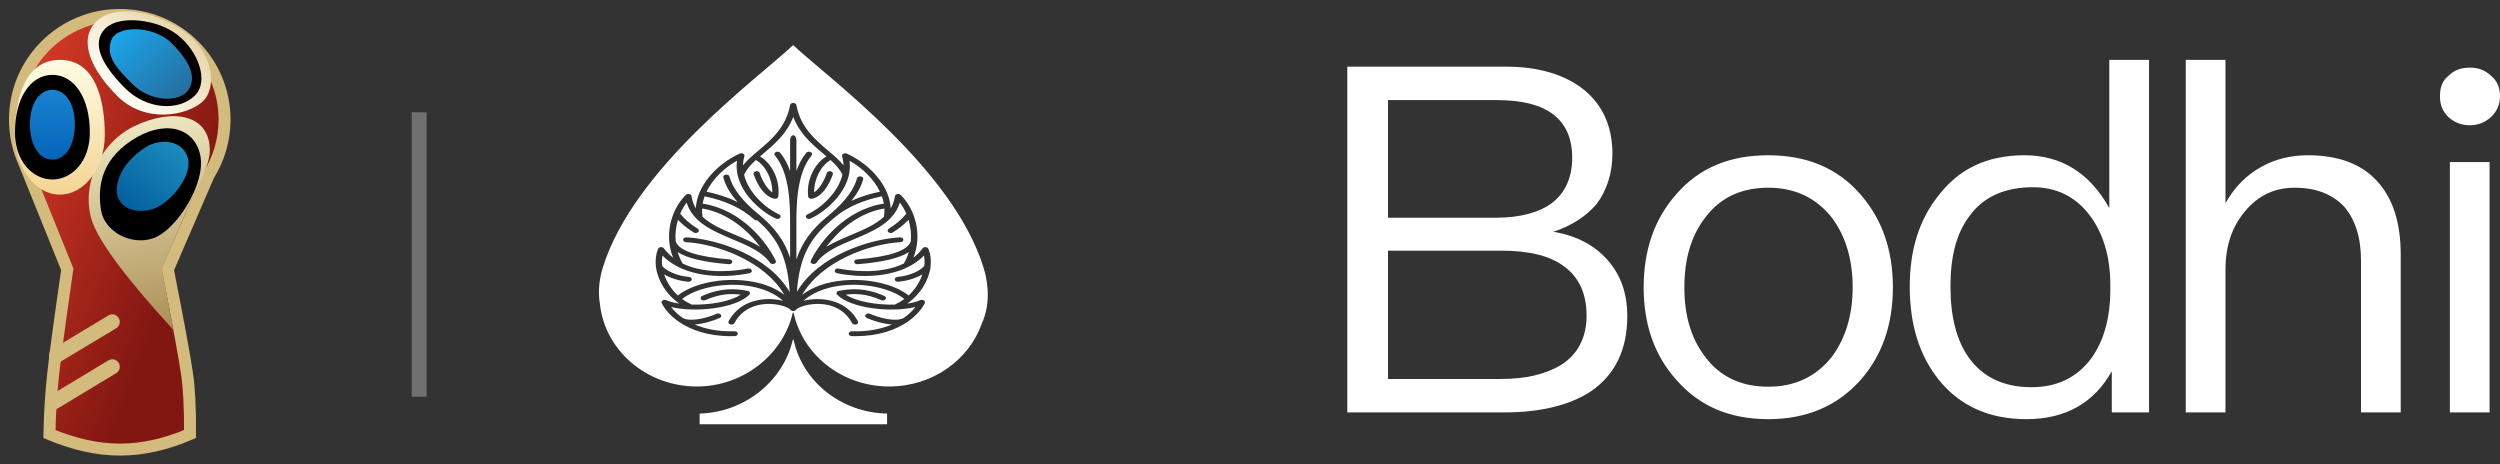 <?xml version="1.0" encoding="UTF-8"?>
<svg width="167px" height="31px" viewBox="0 0 167 31" version="1.1" xmlns="http://www.w3.org/2000/svg" xmlns:xlink="http://www.w3.org/1999/xlink">
    <rect x="0" y="0" width="167" height="31" fill="#333333" stroke="none"/>
    <!-- Generator: Sketch 50.2 (55047) - http://www.bohemiancoding.com/sketch -->
    <title>Group 15</title>
    <desc>Created with Sketch.</desc>
    <defs>
        <path d="M12.954,19.72 C12.327,22.422 9.775,24.545 6.736,24.627 L6.736,25.343 L19.257,25.343 L19.257,24.627 C16.168,24.564 13.609,22.477 13.017,19.718 C13.01,19.697 12.999,19.677 12.987,19.677 C12.977,19.677 12.966,19.689 12.954,19.72 Z" id="path-1"></path>
        <path d="M0.267,14.875 C2.318,8.246 10.632,2.222 12.984,0.013 C15.336,2.222 23.65,8.246 25.701,14.875 C26.052,16.01 26.142,17.389 25.588,18.606 C24.731,21.051 22.286,22.817 19.402,22.817 C16.248,22.817 13.618,20.707 13.017,17.905 C13.004,17.868 12.982,17.834 12.954,17.906 C12.315,20.661 9.674,22.817 6.556,22.817 C3.182,22.817 0.407,20.403 0.075,17.309 C-0.067,16.481 0.032,15.633 0.267,14.875 Z M10.663,7.059 C10.277,7.385 9.906,7.699 9.632,8.044 C9.636,7.844 9.666,7.641 9.726,7.435 C9.745,7.373 9.713,7.308 9.646,7.27 C9.579,7.232 9.488,7.228 9.416,7.26 C8.307,7.752 7.222,8.715 6.738,9.843 C6.731,9.854 6.726,9.865 6.722,9.877 C6.72,9.882 6.719,9.887 6.718,9.891 C6.608,10.158 6.532,10.434 6.498,10.715 C6.497,10.719 6.497,10.722 6.497,10.725 C6.489,10.79 6.483,10.855 6.48,10.921 C6.341,10.682 6.242,10.411 6.192,10.098 C6.182,10.033 6.122,9.979 6.04,9.962 C5.959,9.944 5.871,9.966 5.819,10.017 C5.11,10.707 4.623,11.85 4.701,13.049 C4.697,13.066 4.697,13.084 4.7,13.102 C4.702,13.112 4.705,13.121 4.707,13.13 C4.738,13.49 4.82,13.854 4.962,14.212 C4.736,14.037 4.527,13.831 4.344,13.587 C4.303,13.532 4.222,13.501 4.14,13.508 C4.057,13.514 3.987,13.558 3.962,13.619 C3.809,13.987 3.765,14.394 3.814,14.806 C3.814,14.82 3.815,14.835 3.82,14.85 C3.944,15.763 4.524,16.695 5.379,17.282 C5.039,17.233 4.738,17.156 4.504,17.052 C4.427,17.018 4.331,17.025 4.263,17.069 C4.195,17.113 4.171,17.185 4.202,17.249 C4.372,17.599 4.722,18.046 5.279,18.445 C5.292,18.46 5.308,18.473 5.328,18.485 C5.341,18.492 5.355,18.5 5.368,18.507 C6.136,19.029 7.269,19.456 8.831,19.456 C8.913,19.456 8.997,19.454 9.083,19.452 C9.199,19.449 9.289,19.374 9.285,19.285 C9.28,19.195 9.181,19.125 9.067,19.129 C7.961,19.161 7.08,18.968 6.397,18.674 C7.015,18.634 7.669,18.421 8.076,18.24 C8.177,18.195 8.211,18.097 8.153,18.02 C8.095,17.942 7.967,17.916 7.866,17.96 C7.255,18.232 6.167,18.524 5.619,18.247 C5.274,18.009 5.013,17.75 4.829,17.509 C6.422,17.898 9.162,17.607 10.058,16.683 C10.1,16.64 10.111,16.584 10.087,16.533 C10.063,16.482 10.008,16.443 9.94,16.43 C9.156,16.28 8.182,16.202 6.902,16.77 C6.802,16.815 6.767,16.913 6.825,16.99 C6.883,17.068 7.012,17.094 7.112,17.05 C8.079,16.621 8.829,16.597 9.482,16.685 C8.781,17.148 7.404,17.377 6.204,17.348 C6.191,17.338 6.176,17.329 6.159,17.321 C5.948,17.228 5.75,17.111 5.567,16.974 C6.402,16.297 8.054,15.913 9.591,16.052 C10.297,16.116 11.472,16.339 12.301,17.092 C11.963,17.006 11.559,16.96 11.135,16.984 C10.494,17.02 9.322,17.26 8.671,18.458 C8.626,18.54 8.676,18.635 8.784,18.669 C8.81,18.678 8.837,18.682 8.864,18.682 C8.947,18.682 9.025,18.644 9.058,18.582 C9.595,17.596 10.5,17.344 11.166,17.306 C11.943,17.263 12.656,17.508 12.808,17.698 C12.824,17.719 12.847,17.738 12.876,17.752 C12.877,17.752 12.878,17.753 12.879,17.753 C12.882,17.755 12.885,17.757 12.889,17.758 C12.905,17.765 12.922,17.77 12.939,17.773 C12.955,17.776 12.972,17.777 12.989,17.777 C13.013,17.777 13.035,17.774 13.057,17.769 C13.067,17.766 13.078,17.762 13.089,17.758 C13.09,17.757 13.092,17.757 13.093,17.756 C13.096,17.755 13.098,17.754 13.1,17.753 C13.13,17.739 13.153,17.72 13.17,17.698 C13.322,17.508 14.035,17.263 14.812,17.306 C15.477,17.344 16.383,17.596 16.919,18.582 C16.953,18.644 17.031,18.682 17.113,18.682 C17.14,18.682 17.168,18.678 17.194,18.669 C17.301,18.635 17.352,18.54 17.307,18.458 C16.656,17.26 15.484,17.02 14.843,16.984 C14.419,16.96 14.015,17.006 13.677,17.092 C14.506,16.339 15.68,16.116 16.387,16.052 C17.924,15.913 19.576,16.297 20.411,16.974 C20.228,17.111 20.029,17.228 19.819,17.321 C19.802,17.329 19.787,17.338 19.774,17.348 C18.573,17.377 17.196,17.148 16.496,16.685 C17.149,16.597 17.898,16.621 18.865,17.05 C18.966,17.094 19.094,17.068 19.152,16.99 C19.21,16.913 19.176,16.815 19.076,16.77 C17.796,16.203 16.822,16.28 16.038,16.43 C15.969,16.443 15.914,16.482 15.891,16.533 C15.867,16.584 15.878,16.64 15.92,16.683 C16.816,17.608 19.556,17.898 21.149,17.509 C20.965,17.75 20.705,18.008 20.36,18.247 C19.813,18.525 18.723,18.232 18.111,17.96 C18.011,17.916 17.882,17.942 17.824,18.02 C17.766,18.097 17.801,18.195 17.901,18.24 C18.309,18.421 18.963,18.634 19.582,18.674 C18.899,18.968 18.017,19.161 16.911,19.129 C16.797,19.126 16.697,19.195 16.693,19.285 C16.689,19.374 16.779,19.449 16.895,19.452 C16.98,19.454 17.064,19.456 17.147,19.456 C18.708,19.455 19.841,19.029 20.609,18.507 C20.622,18.5 20.636,18.492 20.65,18.485 C20.669,18.473 20.686,18.46 20.699,18.445 C21.256,18.045 21.606,17.599 21.776,17.249 C21.807,17.185 21.782,17.113 21.715,17.069 C21.647,17.025 21.551,17.018 21.474,17.052 C21.24,17.156 20.939,17.233 20.599,17.282 C21.453,16.695 22.033,15.764 22.158,14.85 C22.162,14.835 22.164,14.82 22.163,14.806 C22.213,14.394 22.169,13.987 22.015,13.619 C21.99,13.558 21.921,13.514 21.838,13.508 C21.754,13.501 21.675,13.532 21.633,13.587 C21.451,13.831 21.242,14.037 21.015,14.212 C21.158,13.854 21.24,13.49 21.271,13.13 C21.273,13.121 21.275,13.112 21.277,13.102 C21.281,13.084 21.281,13.066 21.277,13.049 C21.354,11.85 20.868,10.707 20.159,10.017 C20.106,9.966 20.019,9.944 19.937,9.962 C19.855,9.979 19.796,10.033 19.785,10.098 C19.736,10.411 19.637,10.682 19.497,10.921 C19.494,10.856 19.489,10.79 19.481,10.725 C19.481,10.722 19.48,10.718 19.48,10.715 C19.445,10.434 19.369,10.158 19.259,9.891 C19.258,9.887 19.257,9.882 19.256,9.877 C19.252,9.865 19.246,9.854 19.239,9.843 C18.756,8.715 17.671,7.752 16.561,7.26 C16.489,7.228 16.399,7.232 16.332,7.27 C16.265,7.308 16.233,7.373 16.251,7.435 C16.312,7.641 16.342,7.844 16.346,8.044 C16.071,7.699 15.7,7.385 15.315,7.059 C14.449,6.327 13.468,5.497 13.198,4.018 C13.187,3.947 13.115,3.888 13.018,3.877 C13.014,3.877 13.011,3.877 13.007,3.876 C12.992,3.875 12.976,3.876 12.96,3.877 C12.863,3.888 12.791,3.947 12.78,4.018 C12.51,5.497 11.529,6.327 10.663,7.059 Z M10.974,7.276 C11.726,6.64 12.561,5.933 12.989,4.81 C13.416,5.933 14.252,6.64 15.004,7.276 C15.072,7.334 15.14,7.391 15.206,7.448 C14.38,7.944 13.854,9.072 13.988,10.133 C13.994,10.179 14.026,10.222 14.076,10.249 C14.112,10.268 14.154,10.278 14.197,10.278 C14.214,10.278 14.232,10.277 14.249,10.274 C15.175,10.093 15.633,8.647 15.637,8.632 C15.662,8.545 15.591,8.459 15.477,8.439 C15.364,8.42 15.252,8.475 15.227,8.562 C15.124,8.917 14.788,9.586 14.388,9.854 C14.37,8.974 14.824,8.072 15.483,7.69 C15.827,8.001 16.106,8.303 16.257,8.649 C16.262,8.659 16.267,8.668 16.274,8.678 C15.967,9.936 14.746,10.962 13.935,11.322 C13.834,11.367 13.8,11.466 13.858,11.543 C13.897,11.595 13.967,11.624 14.04,11.624 C14.075,11.624 14.112,11.617 14.145,11.602 C15.124,11.168 17.02,9.633 16.743,7.735 C17.588,8.203 18.37,8.947 18.78,9.804 C18.07,9.955 17.436,10.158 16.872,10.416 C17.275,9.92 17.539,9.437 17.661,8.972 C17.684,8.884 17.61,8.799 17.496,8.782 C17.382,8.765 17.271,8.821 17.249,8.908 C17.063,9.621 16.506,10.387 15.592,11.188 C15.482,11.274 15.377,11.363 15.275,11.456 C14.238,12.302 13.578,13.182 13.199,14.331 L13.199,12.027 C13.199,10.747 13.199,8.604 14.217,7.38 C14.279,7.305 14.251,7.205 14.153,7.157 C14.055,7.109 13.925,7.131 13.862,7.206 C13.569,7.559 13.355,7.978 13.199,8.427 L13.199,6.355 C13.199,6.178 13.105,6.035 12.989,6.035 C12.873,6.035 12.779,6.178 12.779,6.355 L12.779,8.427 C12.623,7.978 12.409,7.559 12.115,7.206 C12.053,7.131 11.923,7.109 11.825,7.157 C11.727,7.205 11.698,7.305 11.761,7.38 C12.779,8.604 12.779,10.747 12.779,12.027 L12.779,14.216 C12.399,13.065 11.737,12.184 10.699,11.337 C9.598,10.44 8.936,9.584 8.729,8.793 C8.706,8.706 8.595,8.649 8.482,8.667 C8.368,8.684 8.294,8.769 8.317,8.857 C8.454,9.382 8.773,9.93 9.269,10.493 C8.665,10.198 7.977,9.97 7.197,9.804 C7.608,8.947 8.39,8.203 9.235,7.735 C8.958,9.633 10.854,11.168 11.833,11.602 C11.866,11.617 11.902,11.624 11.938,11.624 C12.011,11.624 12.081,11.595 12.12,11.543 C12.178,11.466 12.144,11.367 12.043,11.322 C11.232,10.962 10.01,9.936 9.703,8.678 C9.71,8.668 9.716,8.659 9.72,8.649 C9.872,8.303 10.151,8.001 10.494,7.69 C11.154,8.072 11.608,8.974 11.589,9.854 C11.19,9.586 10.854,8.917 10.751,8.562 C10.726,8.475 10.614,8.42 10.5,8.439 C10.387,8.459 10.315,8.545 10.341,8.632 C10.345,8.647 10.803,10.093 11.729,10.274 C11.746,10.277 11.763,10.278 11.78,10.278 C11.823,10.278 11.866,10.268 11.901,10.249 C11.952,10.222 11.984,10.179 11.99,10.133 C12.123,9.072 11.598,7.944 10.772,7.448 C10.838,7.391 10.905,7.334 10.974,7.276 Z M15.898,11.41 C16.678,10.8 17.669,10.373 18.909,10.112 C18.967,10.273 19.012,10.436 19.041,10.602 C16.441,11.003 14.754,13.173 14.158,14.42 C14.12,14.499 14.168,14.587 14.268,14.622 C14.368,14.657 14.486,14.627 14.539,14.553 C15.069,13.813 16.026,13.411 17.039,12.985 C18.345,12.436 19.692,11.871 20.11,10.534 C20.278,10.754 20.424,11.004 20.541,11.275 C20.256,11.633 19.854,11.979 19.371,12.278 C19.281,12.334 19.267,12.436 19.34,12.505 C19.382,12.545 19.442,12.565 19.504,12.565 C19.55,12.565 19.597,12.553 19.636,12.529 C20.047,12.274 20.405,11.986 20.69,11.684 C20.827,12.135 20.885,12.625 20.843,13.12 C20.633,13.747 19.424,14.153 17.249,14.328 C17.133,14.337 17.05,14.417 17.062,14.505 C17.073,14.588 17.164,14.65 17.27,14.65 C17.278,14.65 17.285,14.65 17.293,14.649 C18.949,14.516 20.08,14.25 20.707,13.841 C20.629,14.102 20.519,14.358 20.374,14.606 C18.706,15.413 16.537,15.043 16.02,14.938 C15.908,14.915 15.793,14.966 15.763,15.053 C15.733,15.139 15.8,15.227 15.912,15.25 C17.766,15.628 20.32,15.521 21.722,14.071 C21.766,14.295 21.772,14.529 21.743,14.766 C21.477,15.081 20.794,15.425 19.953,15.498 C19.837,15.509 19.755,15.589 19.768,15.677 C19.78,15.759 19.871,15.82 19.976,15.82 C19.984,15.82 19.992,15.82 20,15.819 C20.598,15.767 21.184,15.583 21.614,15.33 C21.44,15.845 21.12,16.343 20.697,16.737 C19.76,15.989 18.012,15.579 16.338,15.731 C15.214,15.833 14.271,16.167 13.583,16.694 C14.882,14.455 18.057,13.293 20.153,13.177 C20.269,13.17 20.356,13.093 20.347,13.004 C20.339,12.915 20.238,12.849 20.123,12.855 C18.075,12.968 14.672,14.06 13.234,16.492 C13.388,14.248 14.061,12.917 15.582,11.676 C15.584,11.675 15.586,11.673 15.587,11.672 C15.695,11.584 15.798,11.497 15.898,11.41 Z M6.937,10.602 C6.966,10.436 7.01,10.272 7.068,10.112 C8.476,10.409 9.563,10.918 10.385,11.667 C10.427,11.705 10.486,11.724 10.546,11.724 C10.56,11.724 10.573,11.723 10.587,11.721 C12.001,12.942 12.62,14.281 12.751,16.506 C11.318,14.064 7.907,12.968 5.855,12.855 C5.739,12.85 5.639,12.915 5.63,13.004 C5.622,13.093 5.709,13.17 5.825,13.177 C7.921,13.293 11.096,14.455 12.395,16.694 C11.707,16.167 10.764,15.833 9.64,15.731 C7.966,15.58 6.218,15.989 5.281,16.737 C4.857,16.343 4.537,15.845 4.364,15.33 C4.794,15.583 5.379,15.767 5.977,15.819 C5.985,15.82 5.993,15.82 6.001,15.82 C6.107,15.82 6.198,15.759 6.21,15.677 C6.223,15.589 6.14,15.509 6.025,15.498 C5.184,15.425 4.5,15.081 4.234,14.766 C4.206,14.529 4.212,14.295 4.256,14.071 C5.658,15.521 8.212,15.628 10.065,15.25 C10.178,15.227 10.245,15.139 10.215,15.053 C10.185,14.966 10.069,14.915 9.958,14.938 C9.44,15.043 7.271,15.413 5.604,14.606 C5.458,14.358 5.349,14.102 5.271,13.841 C5.898,14.25 7.029,14.516 8.685,14.649 C8.692,14.65 8.7,14.65 8.707,14.65 C8.813,14.65 8.905,14.588 8.916,14.505 C8.928,14.417 8.844,14.337 8.729,14.328 C6.553,14.153 5.345,13.747 5.134,13.12 C5.092,12.625 5.151,12.135 5.287,11.684 C5.572,11.986 5.931,12.274 6.342,12.529 C6.381,12.553 6.428,12.565 6.474,12.565 C6.535,12.565 6.596,12.545 6.637,12.505 C6.71,12.436 6.696,12.334 6.606,12.278 C6.124,11.979 5.721,11.633 5.437,11.275 C5.554,11.004 5.699,10.754 5.867,10.534 C6.286,11.871 7.632,12.436 8.939,12.985 C9.952,13.411 10.909,13.813 11.439,14.553 C11.492,14.627 11.61,14.657 11.71,14.622 C11.81,14.587 11.858,14.499 11.82,14.42 C11.224,13.173 9.536,11.003 6.937,10.602 Z M15.197,13.488 C15.989,12.429 17.32,11.216 19.078,10.926 C19.086,11.097 19.078,11.269 19.05,11.442 C19.048,11.454 19.048,11.467 19.049,11.478 C18.485,12.01 17.675,12.35 16.837,12.702 C16.273,12.939 15.698,13.18 15.197,13.488 Z M6.928,11.442 C6.9,11.269 6.891,11.097 6.9,10.926 C8.658,11.216 9.989,12.429 10.78,13.488 C10.28,13.18 9.705,12.939 9.14,12.702 C8.302,12.35 7.492,12.01 6.928,11.478 C6.93,11.467 6.93,11.454 6.928,11.442 Z" id="path-3"></path>
        <linearGradient x1="11.203%" y1="8.523%" x2="75.412%" y2="61.229%" id="linearGradient-5">
            <stop stop-color="#D43925" offset="0%"></stop>
            <stop stop-color="#821711" offset="100%"></stop>
        </linearGradient>
        <linearGradient x1="100%" y1="46.914%" x2="0%" y2="56.018%" id="linearGradient-6">
            <stop stop-color="#E6D3A4" offset="0%"></stop>
            <stop stop-color="#FFFEF8" offset="100%"></stop>
        </linearGradient>
        <linearGradient x1="50%" y1="0%" x2="50%" y2="98.354%" id="linearGradient-7">
            <stop stop-color="#19A9F0" offset="0%"></stop>
            <stop stop-color="#276D9E" offset="100%"></stop>
        </linearGradient>
        <linearGradient x1="50%" y1="0%" x2="63.16%" y2="100%" id="linearGradient-8">
            <stop stop-color="#F1ECC6" offset="0%"></stop>
            <stop stop-color="#AC8F55" offset="100%"></stop>
        </linearGradient>
        <linearGradient x1="87.543%" y1="12.232%" x2="16.437%" y2="100%" id="linearGradient-9">
            <stop stop-color="#1B8DBF" offset="0%"></stop>
            <stop stop-color="#055F9D" offset="96.769%"></stop>
        </linearGradient>
        <linearGradient x1="50%" y1="0%" x2="50%" y2="98.298%" id="linearGradient-10">
            <stop stop-color="#FFFCE4" offset="0%"></stop>
            <stop stop-color="#F4D595" offset="100%"></stop>
        </linearGradient>
        <linearGradient x1="50%" y1="0%" x2="50%" y2="100%" id="linearGradient-11">
            <stop stop-color="#1883D1" offset="0%"></stop>
            <stop stop-color="#0564B8" offset="100%"></stop>
        </linearGradient>
    </defs>
    <g id="Page-1" stroke="none" stroke-width="1" fill="none" fill-rule="evenodd">
        <g id="home_01" transform="translate(-35, -24)">
            <g id="Group-15" transform="translate(36, 22)">
                <g id="Logo_EN" transform="translate(39, 5)">
                    <g>
                        <path d="M50,1.453 L60.578,1.453 C62.767,1.453 64.525,1.97 65.818,3.005 C67.078,4.04 67.708,5.464 67.708,7.275 C67.708,8.569 67.343,9.701 66.647,10.639 C65.917,11.48 64.956,12.094 63.762,12.482 C65.32,12.741 66.514,13.388 67.376,14.358 C68.239,15.329 68.703,16.558 68.703,18.111 C68.703,20.375 67.874,22.057 66.249,23.156 C64.856,24.062 62.933,24.547 60.512,24.547 L50,24.547 L50,1.453 Z M52.719,3.685 L52.719,11.544 L59.915,11.544 C61.573,11.544 62.833,11.189 63.696,10.542 C64.558,9.863 65.022,8.86 65.022,7.534 C65.022,6.24 64.591,5.27 63.729,4.623 C62.866,3.976 61.606,3.685 59.948,3.685 L52.719,3.685 Z M52.719,13.744 L52.719,22.315 L60.28,22.315 C61.938,22.315 63.231,21.992 64.226,21.41 C65.387,20.698 65.984,19.566 65.984,18.078 C65.984,16.59 65.453,15.491 64.458,14.779 C63.497,14.067 62.104,13.744 60.28,13.744 L52.719,13.744 Z M78.121,7.372 C80.674,7.372 82.73,8.213 84.255,9.96 C85.714,11.609 86.444,13.679 86.444,16.202 C86.444,18.693 85.714,20.763 84.289,22.38 C82.73,24.127 80.674,25 78.121,25 C75.534,25 73.511,24.127 71.986,22.38 C70.527,20.763 69.797,18.693 69.797,16.202 C69.797,13.679 70.527,11.609 71.986,9.96 C73.511,8.213 75.534,7.372 78.121,7.372 Z M78.121,9.539 C76.297,9.539 74.871,10.218 73.876,11.577 C72.947,12.806 72.516,14.326 72.516,16.202 C72.516,18.046 72.947,19.566 73.876,20.795 C74.871,22.154 76.297,22.833 78.121,22.833 C79.911,22.833 81.337,22.154 82.398,20.795 C83.294,19.566 83.758,18.013 83.758,16.202 C83.758,14.326 83.294,12.806 82.398,11.577 C81.337,10.218 79.911,9.539 78.121,9.539 Z M100.902,1 L103.555,1 L103.555,24.547 L101.068,24.547 L101.068,21.798 C99.874,23.933 97.951,25 95.364,25 C92.844,25 90.888,24.094 89.495,22.348 C88.202,20.73 87.571,18.66 87.571,16.137 C87.571,13.679 88.202,11.674 89.495,10.057 C90.888,8.245 92.778,7.372 95.232,7.372 C97.686,7.372 99.576,8.536 100.902,10.898 L100.902,1 Z M95.795,9.507 C93.905,9.507 92.479,10.154 91.551,11.447 C90.689,12.58 90.291,14.132 90.291,16.137 C90.291,18.143 90.689,19.728 91.518,20.892 C92.446,22.186 93.839,22.865 95.696,22.865 C97.42,22.865 98.747,22.218 99.708,20.925 C100.537,19.76 100.969,18.24 100.969,16.364 L100.969,16.04 C100.969,14.1 100.471,12.515 99.543,11.318 C98.581,10.089 97.321,9.507 95.795,9.507 Z M106.009,1 L106.009,24.547 L108.662,24.547 L108.662,15.005 C108.662,13.453 109.093,12.127 109.988,11.092 C110.851,10.057 111.945,9.539 113.271,9.539 C114.697,9.539 115.792,9.96 116.587,10.801 C117.317,11.642 117.715,12.838 117.715,14.391 L117.715,24.547 L120.368,24.547 L120.368,14.003 C120.368,11.868 119.837,10.218 118.776,9.086 C117.715,7.922 116.156,7.372 114.167,7.372 C113.006,7.372 111.978,7.631 111.05,8.148 C110.055,8.698 109.259,9.507 108.662,10.574 L108.662,1 L106.009,1 Z M124.977,1.518 C124.413,1.518 123.949,1.679 123.551,2.067 C123.153,2.391 122.988,2.844 122.988,3.426 C122.988,3.976 123.153,4.429 123.551,4.817 C123.949,5.173 124.413,5.367 124.977,5.367 C125.541,5.367 126.005,5.173 126.403,4.817 C126.801,4.429 127,3.976 127,3.426 C127,2.844 126.801,2.391 126.403,2.067 C126.005,1.679 125.541,1.518 124.977,1.518 Z M123.651,7.825 L123.651,24.547 L126.304,24.547 L126.304,7.825 L123.651,7.825 Z" id="Bodhi" fill="#FFFFFF"></path>
                        <g id="logo">
                            <mask id="mask-2" fill="white">
                                <use xlink:href="#path-1"></use>
                            </mask>
                            <use id="Clip-2" fill="#FFFFFF" xlink:href="#path-1"></use>
                            <mask id="mask-4" fill="white">
                                <use xlink:href="#path-3"></use>
                            </mask>
                            <use id="Clip-5" fill="#FFFFFF" xlink:href="#path-3"></use>
                            <path d="M-15,4 L-15,22" id="Line" stroke="#FFFFFF" opacity="0.3" stroke-linecap="square" mask="url(#mask-4)"></path>
                            <path d="M-15,4 L-15,22" id="Line" stroke="#FFFFFF" opacity="0.3" stroke-linecap="square" mask="url(#mask-4)"></path>
                            <path d="M-15,4 L-15,22" id="Line" stroke="#FFFFFF" opacity="0.3" stroke-linecap="square" mask="url(#mask-4)"></path>
                        </g>
                    </g>
                </g>
                <g id="logo">
                    <path d="M10.223,20.096 L10.231,20.102 C10.924,23.633 11.344,25.921 11.493,26.964 C11.642,28.007 11.708,29.351 11.692,30.995 C10.072,31.687 8.514,32.033 7.018,32.033 C5.523,32.033 3.951,31.687 2.302,30.995 C2.327,29.62 2.411,28.276 2.554,26.964 C2.697,25.652 3.011,23.327 3.494,19.991 L0.668,12.996 L0.679,12.996 C0.244,12.085 0,11.066 0,9.99 C0,6.129 3.134,3 7,3 C10.866,3 14,6.129 14,9.99 C14,11.35 13.611,12.62 12.938,13.693 L10.216,19.991 L10.223,20.096 Z" id="Combined-Shape" stroke="#D3BB7D" stroke-width="0.8" fill="url(#linearGradient-5)"></path>
                    <path d="M6.5,23.5 L2.775,25.741" id="Line-2" stroke="#D3BB7D" stroke-linecap="round"></path>
                    <path d="M6.5,26.5 L2.586,28.863" id="Line-2" stroke="#D3BB7D" stroke-linecap="round"></path>
                    <path d="M9.594,10.518 C10.998,10.591 12.513,8.591 12.019,6.192 C11.526,3.794 10.002,1.716 8.345,1.716 C6.688,1.716 5.84,3.61 5.84,6.233 C5.84,8.856 8.19,10.446 9.594,10.518 Z" id="Oval-5" fill="url(#linearGradient-6)" transform="translate(8.977, 6.118) rotate(-45) translate(-8.977, -6.118) "></path>
                    <path d="M9.551,9.526 C10.652,9.526 11.514,7.826 11.333,6.163 C11.157,4.546 9.629,2.627 8.46,2.627 C7.374,2.627 6.832,3.845 6.832,6.136 C6.832,8.029 8.171,9.526 9.551,9.526 Z" id="Oval-5" stroke="#060000" stroke-width="0.5" fill="#000000" transform="translate(9.094, 6.077) rotate(-45) translate(-9.094, -6.077) "></path>
                    <path d="M9.591,9.229 C10.578,9.024 11.001,7.986 11.001,6.238 C11.001,4.489 9.219,2.75 8.272,3.246 C7.324,3.742 7.219,4.557 7.219,6.306 C7.219,8.055 8.603,9.434 9.591,9.229 Z" id="Oval-5" fill="url(#linearGradient-7)" transform="translate(9.11, 6.205) rotate(-45) translate(-9.11, -6.205) "></path>
                    <g id="Group-16" transform="translate(4, 9)">
                        <path d="M6.57,15.023 C3.607,11.79 1.828,9.445 1.234,7.989 C0.343,5.804 1.414,2.652 3.992,1.42 C6.57,0.188 9.015,0.655 9.015,3.042 C9.015,4.052 8.256,5.305 7.49,7.024 C7.204,7.667 6.648,8.985 5.824,10.979 L6.57,15.023 Z" id="Path-18" fill="url(#linearGradient-8)"></path>
                        <path d="M5.226,8.919 C6.755,8.408 8.785,5.257 8.376,3.363 C7.968,1.468 5.935,0.961 3.778,2.391 C1.621,3.821 1.537,5.687 1.753,7.057 C1.97,8.427 3.697,9.431 5.226,8.919 Z" id="Path-19" fill="#000000"></path>
                        <path d="M5.061,7.01 C6.266,6.712 7.813,4.855 7.572,3.651 C7.33,2.448 5.814,2.114 4.662,2.878 C3.51,3.643 2.797,4.695 2.797,5.723 C2.797,6.751 3.857,7.307 5.061,7.01 Z" id="Path-19" fill="url(#linearGradient-9)"></path>
                    </g>
                    <g id="Group-13" transform="translate(0, 6)">
                        <path d="M3,9 C4.657,9 6,7.209 6,5 C6,2.791 5.437,0 3,0 C0.563,4.47694214e-16 0,2.791 0,5 C0,7.209 1.343,9 3,9 Z" id="Oval-6" fill="url(#linearGradient-10)"></path>
                        <path d="M2.5,7.74 C3.615,7.74 4.75,6.705 4.75,4.851 C4.75,2.649 3.79,1.25 2.5,1.25 C1.21,1.25 0.25,2.649 0.25,4.851 C0.25,6.705 1.385,7.74 2.5,7.74 Z" id="Oval-5" stroke="#000000" stroke-width="0.5" fill="#000000"></path>
                        <path d="M2.5,6.667 C3.328,6.667 4,5.768 4,4.31 C4,2.853 3.328,2 2.5,2 C1.672,2 1,2.853 1,4.31 C1,5.768 1.672,6.667 2.5,6.667 Z" id="Oval-5" fill="url(#linearGradient-11)"></path>
                    </g>
                </g>
                <path d="M27,10 L27,28" id="Line" stroke="#FFFFFF" opacity="0.3" stroke-linecap="square"></path>
            </g>
        </g>
    </g>
</svg>